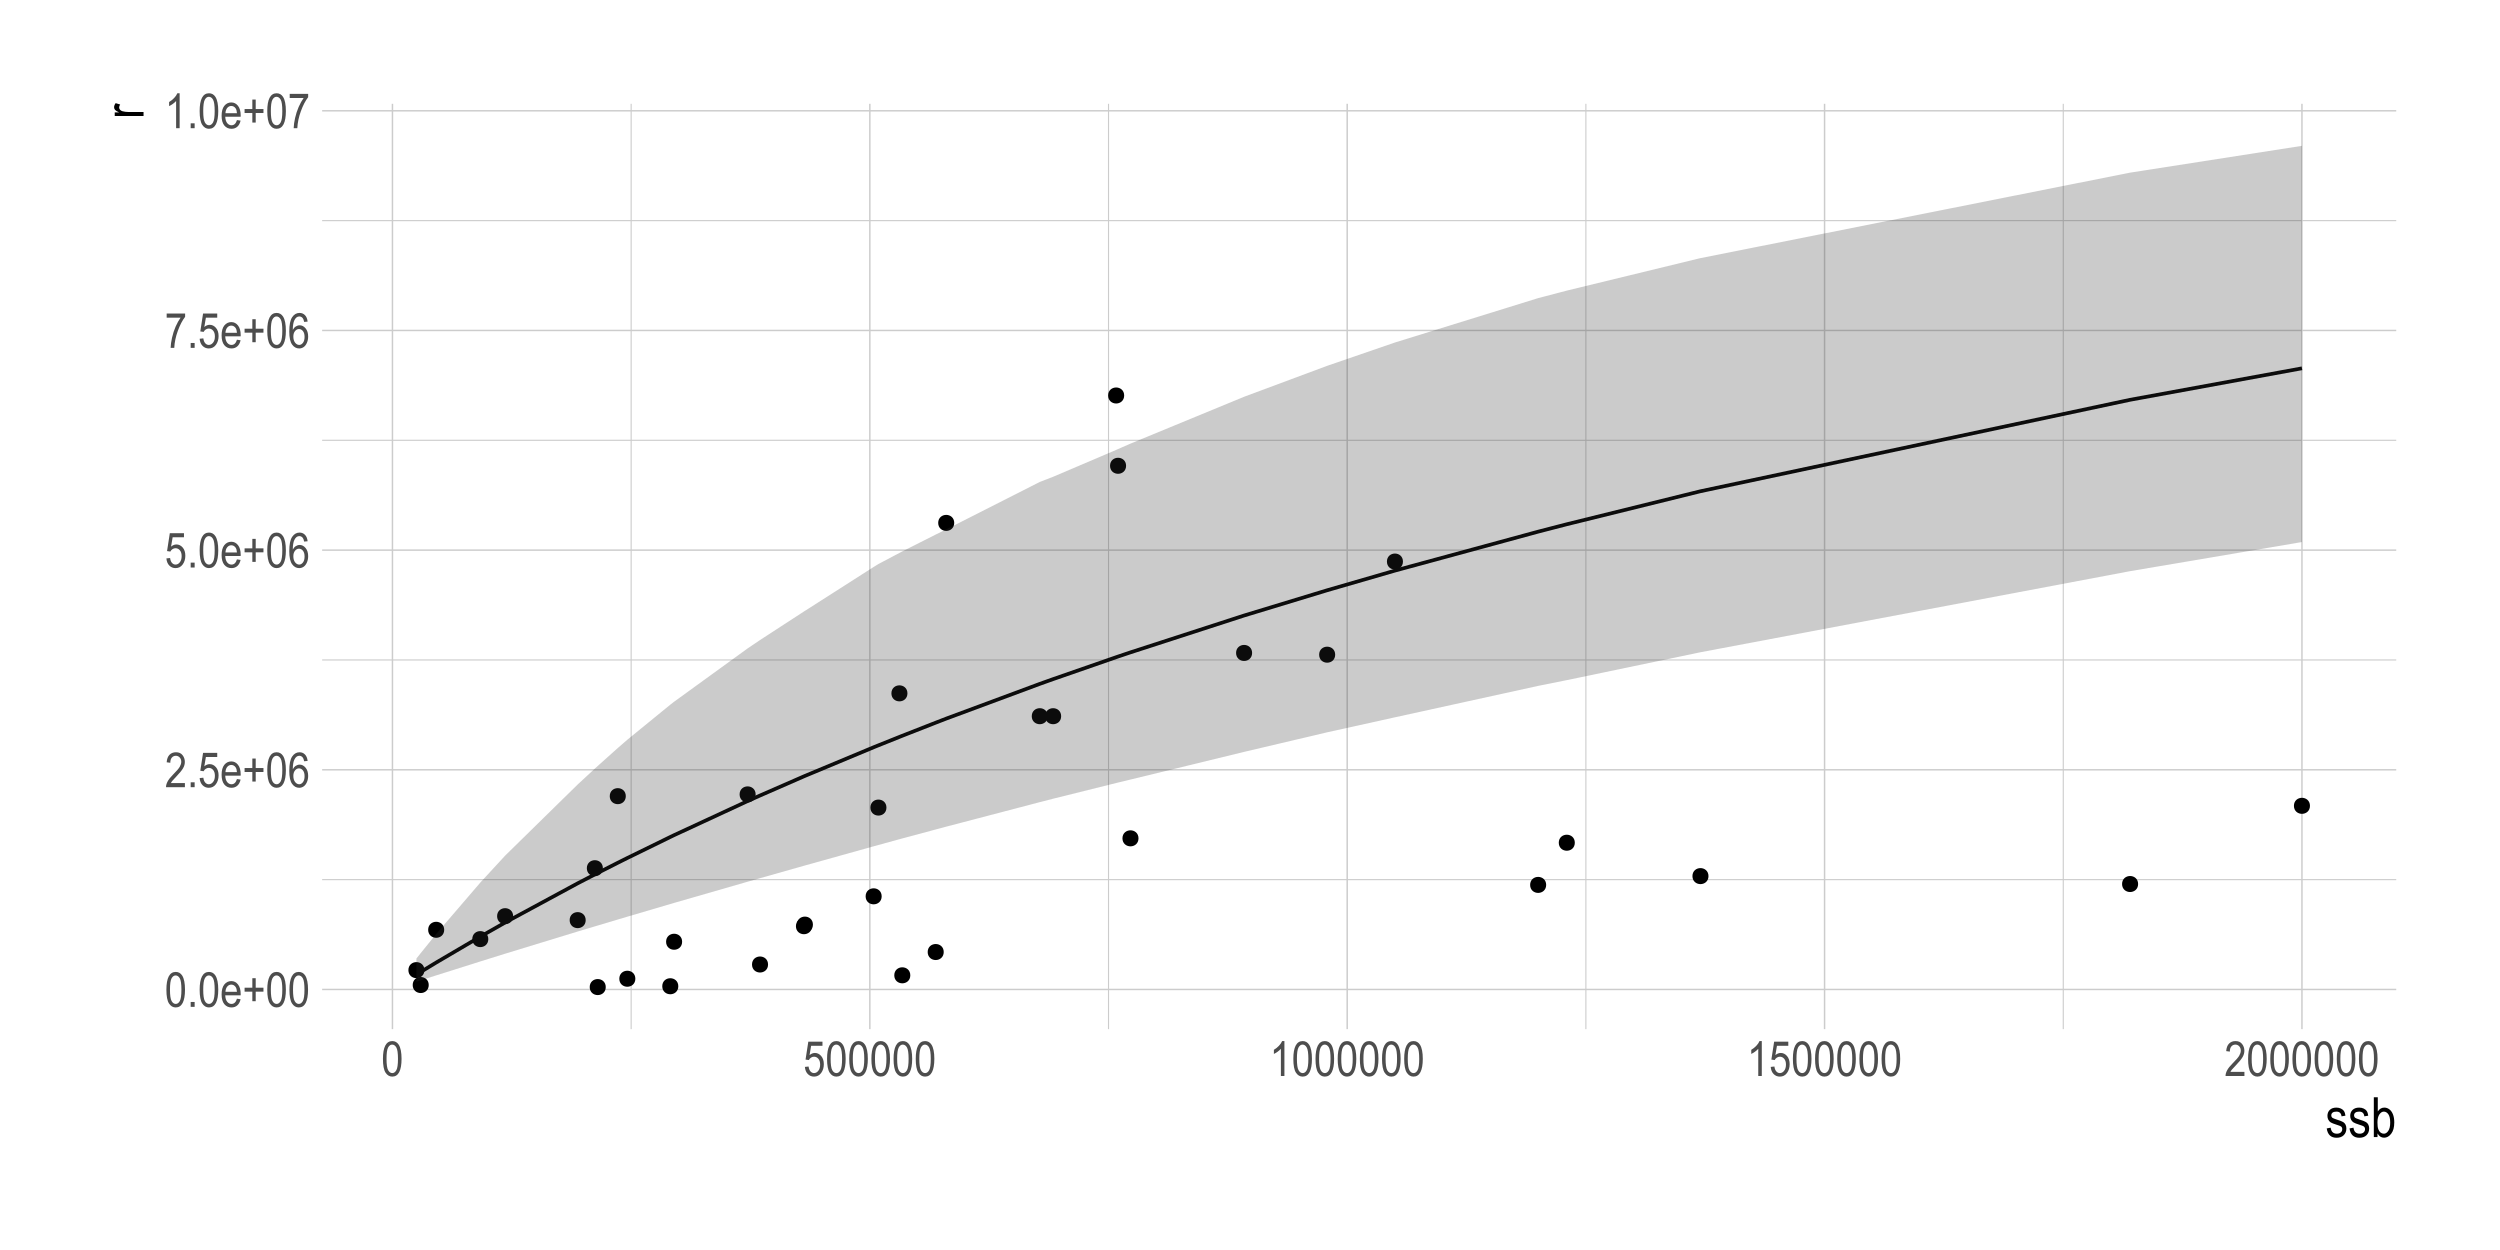 <?xml version="1.0" encoding="UTF-8"?>
<svg xmlns="http://www.w3.org/2000/svg" xmlns:xlink="http://www.w3.org/1999/xlink" width="720pt" height="360pt" viewBox="0 0 720 360" version="1.1">
<defs>
<g>
<symbol overflow="visible" id="glyph0-0">
<path style="stroke:none;" d="M 0.297 0 L 0.297 -8.75 L 2.953 -8.75 L 2.953 0 Z M 0.625 -0.359 L 2.641 -0.359 L 2.641 -8.453 L 0.625 -8.453 Z M 0.625 -0.359 "/>
</symbol>
<symbol overflow="visible" id="glyph0-1">
<path style="stroke:none;" d="M 0.453 -4.938 C 0.453 -6.625 0.676 -7.898 1.125 -8.766 C 1.582 -9.629 2.254 -10.062 3.141 -10.062 C 3.93 -10.062 4.551 -9.711 5 -9.016 C 5.539 -8.16 5.812 -6.801 5.812 -4.938 C 5.812 -3.27 5.586 -2 5.141 -1.125 C 4.691 -0.258 4.02 0.172 3.125 0.172 C 2.344 0.172 1.703 -0.207 1.203 -0.969 C 0.703 -1.738 0.453 -3.062 0.453 -4.938 Z M 1.484 -4.938 C 1.484 -3.312 1.641 -2.223 1.953 -1.672 C 2.266 -1.117 2.664 -0.844 3.156 -0.844 C 3.613 -0.844 4 -1.117 4.312 -1.672 C 4.625 -2.234 4.781 -3.32 4.781 -4.938 C 4.781 -6.57 4.625 -7.664 4.312 -8.219 C 4 -8.77 3.594 -9.047 3.094 -9.047 C 2.633 -9.047 2.25 -8.766 1.938 -8.203 C 1.633 -7.641 1.484 -6.551 1.484 -4.938 Z M 1.484 -4.938 "/>
</symbol>
<symbol overflow="visible" id="glyph0-2">
<path style="stroke:none;" d="M 1.062 0 L 1.062 -1.406 L 2.203 -1.406 L 2.203 0 Z M 1.062 0 "/>
</symbol>
<symbol overflow="visible" id="glyph0-3">
<path style="stroke:none;" d="M 4.812 -2.344 L 5.859 -2.188 C 5.68 -1.406 5.363 -0.816 4.906 -0.422 C 4.457 -0.023 3.898 0.172 3.234 0.172 C 2.391 0.172 1.703 -0.145 1.172 -0.781 C 0.648 -1.426 0.391 -2.352 0.391 -3.562 C 0.391 -4.82 0.648 -5.781 1.172 -6.438 C 1.703 -7.094 2.375 -7.422 3.188 -7.422 C 3.957 -7.422 4.598 -7.098 5.109 -6.453 C 5.629 -5.805 5.891 -4.867 5.891 -3.641 L 5.875 -3.312 L 1.438 -3.312 C 1.477 -2.5 1.664 -1.883 2 -1.469 C 2.344 -1.051 2.754 -0.844 3.234 -0.844 C 3.992 -0.844 4.52 -1.344 4.812 -2.344 Z M 1.5 -4.328 L 4.812 -4.328 C 4.77 -4.953 4.641 -5.422 4.422 -5.734 C 4.098 -6.18 3.68 -6.406 3.172 -6.406 C 2.723 -6.406 2.336 -6.219 2.016 -5.844 C 1.703 -5.469 1.531 -4.961 1.5 -4.328 Z M 1.5 -4.328 "/>
</symbol>
<symbol overflow="visible" id="glyph0-4">
<path style="stroke:none;" d="M 2.859 -1.625 L 2.859 -4.375 L 0.625 -4.375 L 0.625 -5.516 L 2.859 -5.516 L 2.859 -8.25 L 3.828 -8.25 L 3.828 -5.516 L 6.062 -5.516 L 6.062 -4.375 L 3.828 -4.375 L 3.828 -1.625 Z M 2.859 -1.625 "/>
</symbol>
<symbol overflow="visible" id="glyph0-5">
<path style="stroke:none;" d="M 5.781 -1.188 L 5.781 0 L 0.344 0 C 0.332 -0.477 0.477 -1.016 0.781 -1.609 C 1.082 -2.203 1.633 -2.898 2.438 -3.703 C 3.383 -4.641 4.004 -5.363 4.297 -5.875 C 4.586 -6.395 4.734 -6.875 4.734 -7.312 C 4.734 -7.82 4.582 -8.238 4.281 -8.562 C 3.977 -8.883 3.609 -9.047 3.172 -9.047 C 2.703 -9.047 2.316 -8.867 2.016 -8.516 C 1.723 -8.172 1.578 -7.676 1.578 -7.031 L 0.531 -7.172 C 0.602 -8.129 0.875 -8.848 1.344 -9.328 C 1.82 -9.816 2.445 -10.062 3.219 -10.062 C 4.051 -10.062 4.68 -9.781 5.109 -9.219 C 5.547 -8.656 5.766 -8.008 5.766 -7.281 C 5.766 -6.645 5.594 -6.035 5.25 -5.453 C 4.914 -4.867 4.281 -4.086 3.344 -3.109 C 2.738 -2.492 2.348 -2.07 2.172 -1.844 C 1.992 -1.625 1.852 -1.406 1.75 -1.188 Z M 5.781 -1.188 "/>
</symbol>
<symbol overflow="visible" id="glyph0-6">
<path style="stroke:none;" d="M 0.453 -2.625 L 1.516 -2.734 C 1.598 -2.098 1.785 -1.625 2.078 -1.312 C 2.367 -1 2.703 -0.844 3.078 -0.844 C 3.555 -0.844 3.969 -1.062 4.312 -1.5 C 4.664 -1.938 4.844 -2.535 4.844 -3.297 C 4.844 -4.016 4.672 -4.57 4.328 -4.969 C 3.992 -5.363 3.578 -5.562 3.078 -5.562 C 2.773 -5.562 2.488 -5.473 2.219 -5.297 C 1.945 -5.129 1.738 -4.895 1.594 -4.594 L 0.641 -4.734 L 1.438 -9.891 L 5.516 -9.891 L 5.516 -8.703 L 2.25 -8.703 L 1.797 -6.016 C 2.285 -6.43 2.801 -6.641 3.344 -6.641 C 4.031 -6.641 4.629 -6.348 5.141 -5.766 C 5.648 -5.18 5.906 -4.391 5.906 -3.391 C 5.906 -2.41 5.648 -1.57 5.141 -0.875 C 4.629 -0.176 3.945 0.172 3.094 0.172 C 2.383 0.172 1.785 -0.07 1.297 -0.562 C 0.805 -1.062 0.523 -1.75 0.453 -2.625 Z M 0.453 -2.625 "/>
</symbol>
<symbol overflow="visible" id="glyph0-7">
<path style="stroke:none;" d="M 5.688 -7.562 L 4.688 -7.469 C 4.594 -7.988 4.453 -8.359 4.266 -8.578 C 3.992 -8.891 3.672 -9.047 3.297 -9.047 C 2.703 -9.047 2.227 -8.68 1.875 -7.953 C 1.57 -7.328 1.422 -6.398 1.422 -5.172 C 1.648 -5.609 1.938 -5.938 2.281 -6.156 C 2.633 -6.383 3.008 -6.5 3.406 -6.5 C 4.051 -6.5 4.617 -6.203 5.109 -5.609 C 5.598 -5.023 5.844 -4.238 5.844 -3.25 C 5.844 -2.582 5.719 -1.973 5.469 -1.422 C 5.227 -0.879 4.914 -0.477 4.531 -0.219 C 4.145 0.039 3.723 0.172 3.266 0.172 C 2.441 0.172 1.758 -0.203 1.219 -0.953 C 0.676 -1.703 0.406 -2.945 0.406 -4.688 C 0.406 -6.625 0.68 -8.004 1.234 -8.828 C 1.785 -9.648 2.492 -10.062 3.359 -10.062 C 3.984 -10.062 4.504 -9.848 4.922 -9.422 C 5.348 -8.992 5.602 -8.375 5.688 -7.562 Z M 1.578 -3.25 C 1.578 -2.52 1.742 -1.938 2.078 -1.5 C 2.422 -1.062 2.82 -0.844 3.281 -0.844 C 3.676 -0.844 4.031 -1.047 4.344 -1.453 C 4.656 -1.867 4.812 -2.441 4.812 -3.172 C 4.812 -3.879 4.656 -4.43 4.344 -4.828 C 4.031 -5.223 3.648 -5.422 3.203 -5.422 C 2.766 -5.422 2.383 -5.223 2.062 -4.828 C 1.738 -4.441 1.578 -3.914 1.578 -3.25 Z M 1.578 -3.25 "/>
</symbol>
<symbol overflow="visible" id="glyph0-8">
<path style="stroke:none;" d="M 0.531 -8.703 L 0.531 -9.891 L 5.844 -9.891 L 5.844 -8.938 C 5.051 -7.906 4.352 -6.562 3.75 -4.906 C 3.145 -3.258 2.801 -1.625 2.719 0 L 1.672 0 C 1.691 -0.844 1.828 -1.82 2.078 -2.938 C 2.328 -4.051 2.672 -5.113 3.109 -6.125 C 3.555 -7.133 4.035 -7.992 4.547 -8.703 Z M 0.531 -8.703 "/>
</symbol>
<symbol overflow="visible" id="glyph0-9">
<path style="stroke:none;" d="M 4.266 0 L 3.25 0 L 3.25 -7.844 C 3.02 -7.57 2.707 -7.289 2.312 -7 C 1.914 -6.719 1.555 -6.504 1.234 -6.359 L 1.234 -7.547 C 1.785 -7.867 2.273 -8.258 2.703 -8.719 C 3.129 -9.176 3.43 -9.625 3.609 -10.062 L 4.266 -10.062 Z M 4.266 0 "/>
</symbol>
<symbol overflow="visible" id="glyph1-0">
<path style="stroke:none;" d="M 0.344 0 L 0.344 -10 L 3.391 -10 L 3.391 0 Z M 0.719 -0.422 L 3.031 -0.422 L 3.031 -9.672 L 0.719 -9.672 Z M 0.719 -0.422 "/>
</symbol>
<symbol overflow="visible" id="glyph1-1">
<path style="stroke:none;" d="M 0.406 -2.484 L 1.547 -2.703 C 1.617 -2.117 1.805 -1.68 2.109 -1.391 C 2.41 -1.109 2.812 -0.969 3.312 -0.969 C 3.812 -0.969 4.195 -1.094 4.469 -1.344 C 4.738 -1.594 4.875 -1.906 4.875 -2.281 C 4.875 -2.613 4.758 -2.867 4.531 -3.047 C 4.363 -3.172 3.973 -3.328 3.359 -3.516 C 2.461 -3.797 1.863 -4.031 1.562 -4.219 C 1.258 -4.414 1.023 -4.676 0.859 -5 C 0.691 -5.32 0.609 -5.688 0.609 -6.094 C 0.609 -6.801 0.832 -7.375 1.281 -7.812 C 1.738 -8.258 2.367 -8.484 3.172 -8.484 C 3.672 -8.484 4.113 -8.391 4.5 -8.203 C 4.883 -8.023 5.176 -7.781 5.375 -7.469 C 5.582 -7.164 5.723 -6.727 5.797 -6.156 L 4.672 -5.969 C 4.566 -6.875 4.078 -7.328 3.203 -7.328 C 2.703 -7.328 2.328 -7.227 2.078 -7.031 C 1.836 -6.832 1.719 -6.578 1.719 -6.266 C 1.719 -5.953 1.832 -5.707 2.062 -5.531 C 2.207 -5.426 2.625 -5.258 3.312 -5.031 C 4.27 -4.727 4.891 -4.484 5.172 -4.297 C 5.453 -4.117 5.672 -3.875 5.828 -3.562 C 5.984 -3.258 6.062 -2.895 6.062 -2.469 C 6.062 -1.676 5.805 -1.031 5.297 -0.531 C 4.797 -0.039 4.113 0.203 3.25 0.203 C 1.613 0.203 0.664 -0.691 0.406 -2.484 Z M 0.406 -2.484 "/>
</symbol>
<symbol overflow="visible" id="glyph1-2">
<path style="stroke:none;" d="M 1.906 0 L 0.844 0 L 0.844 -11.453 L 1.984 -11.453 L 1.984 -7.375 C 2.234 -7.75 2.508 -8.023 2.812 -8.203 C 3.125 -8.391 3.473 -8.484 3.859 -8.484 C 4.391 -8.484 4.867 -8.32 5.297 -8 C 5.734 -7.688 6.082 -7.207 6.344 -6.562 C 6.602 -5.914 6.734 -5.133 6.734 -4.219 C 6.734 -2.812 6.438 -1.723 5.844 -0.953 C 5.258 -0.191 4.578 0.188 3.797 0.188 C 3.398 0.188 3.039 0.082 2.719 -0.125 C 2.406 -0.332 2.133 -0.641 1.906 -1.047 Z M 1.891 -4.219 C 1.891 -3.352 1.969 -2.707 2.125 -2.281 C 2.281 -1.852 2.5 -1.523 2.781 -1.297 C 3.07 -1.078 3.395 -0.969 3.75 -0.969 C 4.219 -0.969 4.633 -1.234 5 -1.766 C 5.375 -2.305 5.562 -3.109 5.562 -4.172 C 5.562 -5.254 5.383 -6.051 5.031 -6.562 C 4.676 -7.07 4.238 -7.328 3.719 -7.328 C 3.25 -7.328 2.828 -7.062 2.453 -6.531 C 2.078 -6 1.891 -5.227 1.891 -4.219 Z M 1.891 -4.219 "/>
</symbol>
<symbol overflow="visible" id="glyph2-0">
<path style="stroke:none;" d="M 0 -0.344 L -10 -0.344 L -10 -3.391 L 0 -3.391 Z M -0.422 -0.719 L -0.422 -3.031 L -9.672 -3.031 L -9.672 -0.719 Z M -0.422 -0.719 "/>
</symbol>
<symbol overflow="visible" id="glyph2-1">
<path style="stroke:none;" d="M 0 -0.844 L -8.297 -0.844 L -8.297 -1.891 L -7.047 -1.891 C -7.629 -2.148 -8.016 -2.391 -8.203 -2.609 C -8.391 -2.836 -8.484 -3.086 -8.484 -3.359 C -8.484 -3.742 -8.332 -4.141 -8.031 -4.547 L -6.734 -4.156 C -6.93 -3.863 -7.031 -3.582 -7.031 -3.312 C -7.031 -3.07 -6.941 -2.848 -6.766 -2.641 C -6.598 -2.441 -6.363 -2.301 -6.062 -2.219 C -5.52 -2.07 -4.945 -2 -4.344 -2 L 0 -2 Z M 0 -0.844 "/>
</symbol>
</g>
<clipPath id="clip1">
  <path d="M 92.777 253 L 691 253 L 691 254 L 92.777 254 Z M 92.777 253 "/>
</clipPath>
<clipPath id="clip2">
  <path d="M 92.777 189 L 691 189 L 691 191 L 92.777 191 Z M 92.777 189 "/>
</clipPath>
<clipPath id="clip3">
  <path d="M 92.777 126 L 691 126 L 691 127 L 92.777 127 Z M 92.777 126 "/>
</clipPath>
<clipPath id="clip4">
  <path d="M 92.777 63 L 691 63 L 691 64 L 92.777 64 Z M 92.777 63 "/>
</clipPath>
<clipPath id="clip5">
  <path d="M 181 29.887 L 182 29.887 L 182 297 L 181 297 Z M 181 29.887 "/>
</clipPath>
<clipPath id="clip6">
  <path d="M 319 29.887 L 320 29.887 L 320 297 L 319 297 Z M 319 29.887 "/>
</clipPath>
<clipPath id="clip7">
  <path d="M 456 29.887 L 457 29.887 L 457 297 L 456 297 Z M 456 29.887 "/>
</clipPath>
<clipPath id="clip8">
  <path d="M 594 29.887 L 595 29.887 L 595 297 L 594 297 Z M 594 29.887 "/>
</clipPath>
<clipPath id="clip9">
  <path d="M 92.777 284 L 691 284 L 691 286 L 92.777 286 Z M 92.777 284 "/>
</clipPath>
<clipPath id="clip10">
  <path d="M 92.777 221 L 691 221 L 691 222 L 92.777 222 Z M 92.777 221 "/>
</clipPath>
<clipPath id="clip11">
  <path d="M 92.777 158 L 691 158 L 691 159 L 92.777 159 Z M 92.777 158 "/>
</clipPath>
<clipPath id="clip12">
  <path d="M 92.777 94 L 691 94 L 691 96 L 92.777 96 Z M 92.777 94 "/>
</clipPath>
<clipPath id="clip13">
  <path d="M 92.777 31 L 691 31 L 691 33 L 92.777 33 Z M 92.777 31 "/>
</clipPath>
<clipPath id="clip14">
  <path d="M 112 29.887 L 114 29.887 L 114 297 L 112 297 Z M 112 29.887 "/>
</clipPath>
<clipPath id="clip15">
  <path d="M 250 29.887 L 251 29.887 L 251 297 L 250 297 Z M 250 29.887 "/>
</clipPath>
<clipPath id="clip16">
  <path d="M 387 29.887 L 389 29.887 L 389 297 L 387 297 Z M 387 29.887 "/>
</clipPath>
<clipPath id="clip17">
  <path d="M 525 29.887 L 526 29.887 L 526 297 L 525 297 Z M 525 29.887 "/>
</clipPath>
<clipPath id="clip18">
  <path d="M 662 29.887 L 664 29.887 L 664 297 L 662 297 Z M 662 29.887 "/>
</clipPath>
</defs>
<g id="surface61">
<rect x="0" y="0" width="720" height="360" style="fill:rgb(100%,100%,100%);fill-opacity:1;stroke:none;"/>
<g clip-path="url(#clip1)" clip-rule="nonzero">
<path style="fill:none;stroke-width:0.32;stroke-linecap:butt;stroke-linejoin:round;stroke:rgb(80%,80%,80%);stroke-opacity:1;stroke-miterlimit:10;" d="M 92.777 253.332 L 690.113 253.332 "/>
</g>
<g clip-path="url(#clip2)" clip-rule="nonzero">
<path style="fill:none;stroke-width:0.32;stroke-linecap:butt;stroke-linejoin:round;stroke:rgb(80%,80%,80%);stroke-opacity:1;stroke-miterlimit:10;" d="M 92.777 190.07 L 690.113 190.07 "/>
</g>
<g clip-path="url(#clip3)" clip-rule="nonzero">
<path style="fill:none;stroke-width:0.32;stroke-linecap:butt;stroke-linejoin:round;stroke:rgb(80%,80%,80%);stroke-opacity:1;stroke-miterlimit:10;" d="M 92.777 126.809 L 690.113 126.809 "/>
</g>
<g clip-path="url(#clip4)" clip-rule="nonzero">
<path style="fill:none;stroke-width:0.32;stroke-linecap:butt;stroke-linejoin:round;stroke:rgb(80%,80%,80%);stroke-opacity:1;stroke-miterlimit:10;" d="M 92.777 63.543 L 690.113 63.543 "/>
</g>
<g clip-path="url(#clip5)" clip-rule="nonzero">
<path style="fill:none;stroke-width:0.32;stroke-linecap:butt;stroke-linejoin:round;stroke:rgb(80%,80%,80%);stroke-opacity:1;stroke-miterlimit:10;" d="M 181.77 296.391 L 181.77 29.887 "/>
</g>
<g clip-path="url(#clip6)" clip-rule="nonzero">
<path style="fill:none;stroke-width:0.32;stroke-linecap:butt;stroke-linejoin:round;stroke:rgb(80%,80%,80%);stroke-opacity:1;stroke-miterlimit:10;" d="M 319.254 296.391 L 319.254 29.887 "/>
</g>
<g clip-path="url(#clip7)" clip-rule="nonzero">
<path style="fill:none;stroke-width:0.32;stroke-linecap:butt;stroke-linejoin:round;stroke:rgb(80%,80%,80%);stroke-opacity:1;stroke-miterlimit:10;" d="M 456.734 296.391 L 456.734 29.887 "/>
</g>
<g clip-path="url(#clip8)" clip-rule="nonzero">
<path style="fill:none;stroke-width:0.32;stroke-linecap:butt;stroke-linejoin:round;stroke:rgb(80%,80%,80%);stroke-opacity:1;stroke-miterlimit:10;" d="M 594.219 296.391 L 594.219 29.887 "/>
</g>
<g clip-path="url(#clip9)" clip-rule="nonzero">
<path style="fill:none;stroke-width:0.427;stroke-linecap:butt;stroke-linejoin:round;stroke:rgb(80%,80%,80%);stroke-opacity:1;stroke-miterlimit:10;" d="M 92.777 284.965 L 690.113 284.965 "/>
</g>
<g clip-path="url(#clip10)" clip-rule="nonzero">
<path style="fill:none;stroke-width:0.427;stroke-linecap:butt;stroke-linejoin:round;stroke:rgb(80%,80%,80%);stroke-opacity:1;stroke-miterlimit:10;" d="M 92.777 221.703 L 690.113 221.703 "/>
</g>
<g clip-path="url(#clip11)" clip-rule="nonzero">
<path style="fill:none;stroke-width:0.427;stroke-linecap:butt;stroke-linejoin:round;stroke:rgb(80%,80%,80%);stroke-opacity:1;stroke-miterlimit:10;" d="M 92.777 158.438 L 690.113 158.438 "/>
</g>
<g clip-path="url(#clip12)" clip-rule="nonzero">
<path style="fill:none;stroke-width:0.427;stroke-linecap:butt;stroke-linejoin:round;stroke:rgb(80%,80%,80%);stroke-opacity:1;stroke-miterlimit:10;" d="M 92.777 95.176 L 690.113 95.176 "/>
</g>
<g clip-path="url(#clip13)" clip-rule="nonzero">
<path style="fill:none;stroke-width:0.427;stroke-linecap:butt;stroke-linejoin:round;stroke:rgb(80%,80%,80%);stroke-opacity:1;stroke-miterlimit:10;" d="M 92.777 31.914 L 690.113 31.914 "/>
</g>
<g clip-path="url(#clip14)" clip-rule="nonzero">
<path style="fill:none;stroke-width:0.427;stroke-linecap:butt;stroke-linejoin:round;stroke:rgb(80%,80%,80%);stroke-opacity:1;stroke-miterlimit:10;" d="M 113.027 296.391 L 113.027 29.887 "/>
</g>
<g clip-path="url(#clip15)" clip-rule="nonzero">
<path style="fill:none;stroke-width:0.427;stroke-linecap:butt;stroke-linejoin:round;stroke:rgb(80%,80%,80%);stroke-opacity:1;stroke-miterlimit:10;" d="M 250.512 296.391 L 250.512 29.887 "/>
</g>
<g clip-path="url(#clip16)" clip-rule="nonzero">
<path style="fill:none;stroke-width:0.427;stroke-linecap:butt;stroke-linejoin:round;stroke:rgb(80%,80%,80%);stroke-opacity:1;stroke-miterlimit:10;" d="M 387.992 296.391 L 387.992 29.887 "/>
</g>
<g clip-path="url(#clip17)" clip-rule="nonzero">
<path style="fill:none;stroke-width:0.427;stroke-linecap:butt;stroke-linejoin:round;stroke:rgb(80%,80%,80%);stroke-opacity:1;stroke-miterlimit:10;" d="M 525.477 296.391 L 525.477 29.887 "/>
</g>
<g clip-path="url(#clip18)" clip-rule="nonzero">
<path style="fill:none;stroke-width:0.427;stroke-linecap:butt;stroke-linejoin:round;stroke:rgb(80%,80%,80%);stroke-opacity:1;stroke-miterlimit:10;" d="M 662.961 296.391 L 662.961 29.887 "/>
</g>
<path style="fill-rule:nonzero;fill:rgb(0%,0%,0%);fill-opacity:1;stroke-width:0.709;stroke-linecap:round;stroke-linejoin:round;stroke:rgb(0%,0%,0%);stroke-opacity:1;stroke-miterlimit:10;" d="M 327.531 241.438 C 327.531 244.047 323.621 244.047 323.621 241.438 C 323.621 238.832 327.531 238.832 327.531 241.438 "/>
<path style="fill-rule:nonzero;fill:rgb(0%,0%,0%);fill-opacity:1;stroke-width:0.709;stroke-linecap:round;stroke-linejoin:round;stroke:rgb(0%,0%,0%);stroke-opacity:1;stroke-miterlimit:10;" d="M 233.492 266.746 C 233.492 269.352 229.582 269.352 229.582 266.746 C 229.582 264.137 233.492 264.137 233.492 266.746 "/>
<path style="fill-rule:nonzero;fill:rgb(0%,0%,0%);fill-opacity:1;stroke-width:0.709;stroke-linecap:round;stroke-linejoin:round;stroke:rgb(0%,0%,0%);stroke-opacity:1;stroke-miterlimit:10;" d="M 261.812 280.891 C 261.812 283.496 257.906 283.496 257.906 280.891 C 257.906 278.285 261.812 278.285 261.812 280.891 "/>
<path style="fill-rule:nonzero;fill:rgb(0%,0%,0%);fill-opacity:1;stroke-width:0.709;stroke-linecap:round;stroke-linejoin:round;stroke:rgb(0%,0%,0%);stroke-opacity:1;stroke-miterlimit:10;" d="M 182.625 281.875 C 182.625 284.484 178.715 284.484 178.715 281.875 C 178.715 279.27 182.625 279.27 182.625 281.875 "/>
<path style="fill-rule:nonzero;fill:rgb(0%,0%,0%);fill-opacity:1;stroke-width:0.709;stroke-linecap:round;stroke-linejoin:round;stroke:rgb(0%,0%,0%);stroke-opacity:1;stroke-miterlimit:10;" d="M 140.277 270.465 C 140.277 273.07 136.371 273.07 136.371 270.465 C 136.371 267.859 140.277 267.859 140.277 270.465 "/>
<path style="fill-rule:nonzero;fill:rgb(0%,0%,0%);fill-opacity:1;stroke-width:0.709;stroke-linecap:round;stroke-linejoin:round;stroke:rgb(0%,0%,0%);stroke-opacity:1;stroke-miterlimit:10;" d="M 147.43 263.859 C 147.43 266.465 143.52 266.465 143.52 263.859 C 143.52 261.254 147.43 261.254 147.43 263.859 "/>
<path style="fill-rule:nonzero;fill:rgb(0%,0%,0%);fill-opacity:1;stroke-width:0.709;stroke-linecap:round;stroke-linejoin:round;stroke:rgb(0%,0%,0%);stroke-opacity:1;stroke-miterlimit:10;" d="M 196.098 271.223 C 196.098 273.828 192.188 273.828 192.188 271.223 C 192.188 268.617 196.098 268.617 196.098 271.223 "/>
<path style="fill-rule:nonzero;fill:rgb(0%,0%,0%);fill-opacity:1;stroke-width:0.709;stroke-linecap:round;stroke-linejoin:round;stroke:rgb(0%,0%,0%);stroke-opacity:1;stroke-miterlimit:10;" d="M 271.438 274.184 C 271.438 276.789 267.527 276.789 267.527 274.184 C 267.527 271.578 271.438 271.578 271.438 274.184 "/>
<path style="fill-rule:nonzero;fill:rgb(0%,0%,0%);fill-opacity:1;stroke-width:0.709;stroke-linecap:round;stroke-linejoin:round;stroke:rgb(0%,0%,0%);stroke-opacity:1;stroke-miterlimit:10;" d="M 194.996 284.039 C 194.996 286.645 191.086 286.645 191.086 284.039 C 191.086 281.43 194.996 281.43 194.996 284.039 "/>
<path style="fill-rule:nonzero;fill:rgb(0%,0%,0%);fill-opacity:1;stroke-width:0.709;stroke-linecap:round;stroke-linejoin:round;stroke:rgb(0%,0%,0%);stroke-opacity:1;stroke-miterlimit:10;" d="M 174.102 284.277 C 174.102 286.883 170.191 286.883 170.191 284.277 C 170.191 281.668 174.102 281.668 174.102 284.277 "/>
<path style="fill-rule:nonzero;fill:rgb(0%,0%,0%);fill-opacity:1;stroke-width:0.709;stroke-linecap:round;stroke-linejoin:round;stroke:rgb(0%,0%,0%);stroke-opacity:1;stroke-miterlimit:10;" d="M 123.121 283.688 C 123.121 286.293 119.211 286.293 119.211 283.688 C 119.211 281.078 123.121 281.078 123.121 283.688 "/>
<path style="fill-rule:nonzero;fill:rgb(0%,0%,0%);fill-opacity:1;stroke-width:0.709;stroke-linecap:round;stroke-linejoin:round;stroke:rgb(0%,0%,0%);stroke-opacity:1;stroke-miterlimit:10;" d="M 121.883 279.398 C 121.883 282.004 117.973 282.004 117.973 279.398 C 117.973 276.789 121.883 276.789 121.883 279.398 "/>
<path style="fill-rule:nonzero;fill:rgb(0%,0%,0%);fill-opacity:1;stroke-width:0.709;stroke-linecap:round;stroke-linejoin:round;stroke:rgb(0%,0%,0%);stroke-opacity:1;stroke-miterlimit:10;" d="M 127.574 267.781 C 127.574 270.387 123.664 270.387 123.664 267.781 C 123.664 265.176 127.574 265.176 127.574 267.781 "/>
<path style="fill-rule:nonzero;fill:rgb(0%,0%,0%);fill-opacity:1;stroke-width:0.709;stroke-linecap:round;stroke-linejoin:round;stroke:rgb(0%,0%,0%);stroke-opacity:1;stroke-miterlimit:10;" d="M 168.324 265 C 168.324 267.605 164.414 267.605 164.414 265 C 164.414 262.391 168.324 262.391 168.324 265 "/>
<path style="fill-rule:nonzero;fill:rgb(0%,0%,0%);fill-opacity:1;stroke-width:0.709;stroke-linecap:round;stroke-linejoin:round;stroke:rgb(0%,0%,0%);stroke-opacity:1;stroke-miterlimit:10;" d="M 217.27 228.785 C 217.27 231.395 213.359 231.395 213.359 228.785 C 213.359 226.18 217.27 226.18 217.27 228.785 "/>
<path style="fill-rule:nonzero;fill:rgb(0%,0%,0%);fill-opacity:1;stroke-width:0.709;stroke-linecap:round;stroke-linejoin:round;stroke:rgb(0%,0%,0%);stroke-opacity:1;stroke-miterlimit:10;" d="M 254.941 232.582 C 254.941 235.188 251.031 235.188 251.031 232.582 C 251.031 229.977 254.941 229.977 254.941 232.582 "/>
<path style="fill-rule:nonzero;fill:rgb(0%,0%,0%);fill-opacity:1;stroke-width:0.709;stroke-linecap:round;stroke-linejoin:round;stroke:rgb(0%,0%,0%);stroke-opacity:1;stroke-miterlimit:10;" d="M 360.254 188.047 C 360.254 190.652 356.344 190.652 356.344 188.047 C 356.344 185.438 360.254 185.438 360.254 188.047 "/>
<path style="fill-rule:nonzero;fill:rgb(0%,0%,0%);fill-opacity:1;stroke-width:0.709;stroke-linecap:round;stroke-linejoin:round;stroke:rgb(0%,0%,0%);stroke-opacity:1;stroke-miterlimit:10;" d="M 253.566 258.141 C 253.566 260.746 249.656 260.746 249.656 258.141 C 249.656 255.535 253.566 255.535 253.566 258.141 "/>
<path style="fill-rule:nonzero;fill:rgb(0%,0%,0%);fill-opacity:1;stroke-width:0.709;stroke-linecap:round;stroke-linejoin:round;stroke:rgb(0%,0%,0%);stroke-opacity:1;stroke-miterlimit:10;" d="M 453.191 242.703 C 453.191 245.312 449.281 245.312 449.281 242.703 C 449.281 240.098 453.191 240.098 453.191 242.703 "/>
<path style="fill-rule:nonzero;fill:rgb(0%,0%,0%);fill-opacity:1;stroke-width:0.709;stroke-linecap:round;stroke-linejoin:round;stroke:rgb(0%,0%,0%);stroke-opacity:1;stroke-miterlimit:10;" d="M 233.766 266.289 C 233.766 268.895 229.859 268.895 229.859 266.289 C 229.859 263.684 233.766 263.684 233.766 266.289 "/>
<path style="fill-rule:nonzero;fill:rgb(0%,0%,0%);fill-opacity:1;stroke-width:0.709;stroke-linecap:round;stroke-linejoin:round;stroke:rgb(0%,0%,0%);stroke-opacity:1;stroke-miterlimit:10;" d="M 323.957 134.145 C 323.957 136.754 320.047 136.754 320.047 134.145 C 320.047 131.539 323.957 131.539 323.957 134.145 "/>
<path style="fill-rule:nonzero;fill:rgb(0%,0%,0%);fill-opacity:1;stroke-width:0.709;stroke-linecap:round;stroke-linejoin:round;stroke:rgb(0%,0%,0%);stroke-opacity:1;stroke-miterlimit:10;" d="M 173.273 250.043 C 173.273 252.648 169.363 252.648 169.363 250.043 C 169.363 247.438 173.273 247.438 173.273 250.043 "/>
<path style="fill-rule:nonzero;fill:rgb(0%,0%,0%);fill-opacity:1;stroke-width:0.709;stroke-linecap:round;stroke-linejoin:round;stroke:rgb(0%,0%,0%);stroke-opacity:1;stroke-miterlimit:10;" d="M 615.422 254.598 C 615.422 257.203 611.512 257.203 611.512 254.598 C 611.512 251.992 615.422 251.992 615.422 254.598 "/>
<path style="fill-rule:nonzero;fill:rgb(0%,0%,0%);fill-opacity:1;stroke-width:0.709;stroke-linecap:round;stroke-linejoin:round;stroke:rgb(0%,0%,0%);stroke-opacity:1;stroke-miterlimit:10;" d="M 220.844 277.777 C 220.844 280.383 216.934 280.383 216.934 277.777 C 216.934 275.172 220.844 275.172 220.844 277.777 "/>
<path style="fill-rule:nonzero;fill:rgb(0%,0%,0%);fill-opacity:1;stroke-width:0.709;stroke-linecap:round;stroke-linejoin:round;stroke:rgb(0%,0%,0%);stroke-opacity:1;stroke-miterlimit:10;" d="M 260.988 199.688 C 260.988 202.293 257.078 202.293 257.078 199.688 C 257.078 197.078 260.988 197.078 260.988 199.688 "/>
<path style="fill-rule:nonzero;fill:rgb(0%,0%,0%);fill-opacity:1;stroke-width:0.709;stroke-linecap:round;stroke-linejoin:round;stroke:rgb(0%,0%,0%);stroke-opacity:1;stroke-miterlimit:10;" d="M 179.875 229.293 C 179.875 231.898 175.965 231.898 175.965 229.293 C 175.965 226.688 179.875 226.688 179.875 229.293 "/>
<path style="fill-rule:nonzero;fill:rgb(0%,0%,0%);fill-opacity:1;stroke-width:0.709;stroke-linecap:round;stroke-linejoin:round;stroke:rgb(0%,0%,0%);stroke-opacity:1;stroke-miterlimit:10;" d="M 444.941 254.852 C 444.941 257.457 441.031 257.457 441.031 254.852 C 441.031 252.246 444.941 252.246 444.941 254.852 "/>
<path style="fill-rule:nonzero;fill:rgb(0%,0%,0%);fill-opacity:1;stroke-width:0.709;stroke-linecap:round;stroke-linejoin:round;stroke:rgb(0%,0%,0%);stroke-opacity:1;stroke-miterlimit:10;" d="M 305.258 206.266 C 305.258 208.871 301.348 208.871 301.348 206.266 C 301.348 203.66 305.258 203.66 305.258 206.266 "/>
<path style="fill-rule:nonzero;fill:rgb(0%,0%,0%);fill-opacity:1;stroke-width:0.709;stroke-linecap:round;stroke-linejoin:round;stroke:rgb(0%,0%,0%);stroke-opacity:1;stroke-miterlimit:10;" d="M 274.461 150.594 C 274.461 153.199 270.555 153.199 270.555 150.594 C 270.555 147.988 274.461 147.988 274.461 150.594 "/>
<path style="fill-rule:nonzero;fill:rgb(0%,0%,0%);fill-opacity:1;stroke-width:0.709;stroke-linecap:round;stroke-linejoin:round;stroke:rgb(0%,0%,0%);stroke-opacity:1;stroke-miterlimit:10;" d="M 301.41 206.266 C 301.41 208.871 297.5 208.871 297.5 206.266 C 297.5 203.66 301.41 203.66 301.41 206.266 "/>
<path style="fill-rule:nonzero;fill:rgb(0%,0%,0%);fill-opacity:1;stroke-width:0.709;stroke-linecap:round;stroke-linejoin:round;stroke:rgb(0%,0%,0%);stroke-opacity:1;stroke-miterlimit:10;" d="M 403.695 161.727 C 403.695 164.336 399.789 164.336 399.789 161.727 C 399.789 159.121 403.695 159.121 403.695 161.727 "/>
<path style="fill-rule:nonzero;fill:rgb(0%,0%,0%);fill-opacity:1;stroke-width:0.709;stroke-linecap:round;stroke-linejoin:round;stroke:rgb(0%,0%,0%);stroke-opacity:1;stroke-miterlimit:10;" d="M 323.406 113.902 C 323.406 116.508 319.496 116.508 319.496 113.902 C 319.496 111.297 323.406 111.297 323.406 113.902 "/>
<path style="fill-rule:nonzero;fill:rgb(0%,0%,0%);fill-opacity:1;stroke-width:0.709;stroke-linecap:round;stroke-linejoin:round;stroke:rgb(0%,0%,0%);stroke-opacity:1;stroke-miterlimit:10;" d="M 491.688 252.32 C 491.688 254.926 487.777 254.926 487.777 252.32 C 487.777 249.715 491.688 249.715 491.688 252.32 "/>
<path style="fill-rule:nonzero;fill:rgb(0%,0%,0%);fill-opacity:1;stroke-width:0.709;stroke-linecap:round;stroke-linejoin:round;stroke:rgb(0%,0%,0%);stroke-opacity:1;stroke-miterlimit:10;" d="M 664.914 232.078 C 664.914 234.684 661.004 234.684 661.004 232.078 C 661.004 229.469 664.914 229.469 664.914 232.078 "/>
<path style="fill-rule:nonzero;fill:rgb(0%,0%,0%);fill-opacity:1;stroke-width:0.709;stroke-linecap:round;stroke-linejoin:round;stroke:rgb(0%,0%,0%);stroke-opacity:1;stroke-miterlimit:10;" d="M 384.176 188.551 C 384.176 191.156 380.266 191.156 380.266 188.551 C 380.266 185.945 384.176 185.945 384.176 188.551 "/>
<path style="fill:none;stroke-width:1.067;stroke-linecap:butt;stroke-linejoin:round;stroke:rgb(0%,0%,0%);stroke-opacity:1;stroke-miterlimit:10;" d="M 119.93 280.672 L 121.168 279.914 L 125.621 277.211 L 138.324 269.75 L 145.473 265.695 L 166.371 254.398 L 171.32 251.836 L 172.145 251.414 L 177.918 248.48 L 180.668 247.105 L 193.043 241.051 L 194.141 240.523 L 215.316 230.707 L 218.891 229.109 L 231.539 223.586 L 231.812 223.469 L 251.609 215.211 L 252.984 214.656 L 259.035 212.23 L 259.859 211.902 L 269.484 208.129 L 272.508 206.961 L 299.453 196.957 L 303.305 195.582 L 321.453 189.273 L 322 189.086 L 325.578 187.879 L 358.297 177.27 L 382.219 169.996 L 401.742 164.336 L 442.988 153.117 L 451.234 150.984 L 489.73 141.48 L 613.465 115.141 L 662.961 106.074 "/>
<path style=" stroke:none;fill-rule:nonzero;fill:rgb(20%,20%,20%);fill-opacity:0.251;" d="M 119.93 276.055 L 121.168 274.496 L 125.621 268.988 L 138.324 254.188 L 145.473 246.426 L 166.371 225.934 L 171.32 221.352 L 172.145 220.598 L 177.918 215.43 L 180.668 213.043 L 193.043 202.949 L 194.141 202.098 L 215.316 186.742 L 218.891 184.328 L 231.539 176.102 L 231.812 175.934 L 251.609 163.285 L 252.984 162.434 L 259.035 159.242 L 259.859 158.812 L 269.484 153.949 L 272.508 152.469 L 299.453 138.801 L 303.305 137.309 L 321.453 129.574 L 322 129.328 L 325.578 127.762 L 358.297 114.266 L 382.219 105.359 L 401.742 98.641 L 442.988 85.859 L 451.234 83.695 L 489.73 74.336 L 613.465 49.719 L 662.961 42 L 662.961 156.109 L 613.465 164.496 L 489.73 187.848 L 451.234 195.879 L 442.988 197.535 L 401.742 206.586 L 382.219 210.906 L 358.297 216.543 L 325.578 224.512 L 322 225.375 L 321.453 225.508 L 303.305 230.031 L 299.453 231.02 L 272.508 238.078 L 269.484 238.887 L 259.859 241.473 L 259.035 241.695 L 252.984 243.359 L 251.609 243.738 L 231.812 249.262 L 231.539 249.34 L 218.891 252.918 L 215.316 253.934 L 194.141 260.039 L 193.043 260.359 L 180.668 264.008 L 177.918 264.824 L 172.145 266.551 L 171.32 266.797 L 166.371 268.277 L 145.473 274.668 L 138.324 276.898 L 125.621 280.91 L 121.168 282.336 L 119.93 282.734 Z M 119.93 276.055 "/>
<g style="fill:rgb(30.196%,30.196%,30.196%);fill-opacity:1;">
  <use xlink:href="#glyph0-1" x="47.469" y="289.973"/>
  <use xlink:href="#glyph0-2" x="53.854" y="289.973"/>
  <use xlink:href="#glyph0-1" x="57.046" y="289.973"/>
  <use xlink:href="#glyph0-3" x="63.431" y="289.973"/>
  <use xlink:href="#glyph0-4" x="69.815" y="289.973"/>
  <use xlink:href="#glyph0-1" x="76.521" y="289.973"/>
  <use xlink:href="#glyph0-1" x="82.906" y="289.973"/>
</g>
<g style="fill:rgb(30.196%,30.196%,30.196%);fill-opacity:1;">
  <use xlink:href="#glyph0-5" x="47.469" y="226.711"/>
  <use xlink:href="#glyph0-2" x="53.854" y="226.711"/>
  <use xlink:href="#glyph0-6" x="57.046" y="226.711"/>
  <use xlink:href="#glyph0-3" x="63.431" y="226.711"/>
  <use xlink:href="#glyph0-4" x="69.815" y="226.711"/>
  <use xlink:href="#glyph0-1" x="76.521" y="226.711"/>
  <use xlink:href="#glyph0-7" x="82.906" y="226.711"/>
</g>
<g style="fill:rgb(30.196%,30.196%,30.196%);fill-opacity:1;">
  <use xlink:href="#glyph0-6" x="47.469" y="163.445"/>
  <use xlink:href="#glyph0-2" x="53.854" y="163.445"/>
  <use xlink:href="#glyph0-1" x="57.046" y="163.445"/>
  <use xlink:href="#glyph0-3" x="63.431" y="163.445"/>
  <use xlink:href="#glyph0-4" x="69.815" y="163.445"/>
  <use xlink:href="#glyph0-1" x="76.521" y="163.445"/>
  <use xlink:href="#glyph0-7" x="82.906" y="163.445"/>
</g>
<g style="fill:rgb(30.196%,30.196%,30.196%);fill-opacity:1;">
  <use xlink:href="#glyph0-8" x="47.469" y="100.184"/>
  <use xlink:href="#glyph0-2" x="53.854" y="100.184"/>
  <use xlink:href="#glyph0-6" x="57.046" y="100.184"/>
  <use xlink:href="#glyph0-3" x="63.431" y="100.184"/>
  <use xlink:href="#glyph0-4" x="69.815" y="100.184"/>
  <use xlink:href="#glyph0-1" x="76.521" y="100.184"/>
  <use xlink:href="#glyph0-7" x="82.906" y="100.184"/>
</g>
<g style="fill:rgb(30.196%,30.196%,30.196%);fill-opacity:1;">
  <use xlink:href="#glyph0-9" x="47.469" y="36.922"/>
  <use xlink:href="#glyph0-2" x="53.854" y="36.922"/>
  <use xlink:href="#glyph0-1" x="57.046" y="36.922"/>
  <use xlink:href="#glyph0-3" x="63.431" y="36.922"/>
  <use xlink:href="#glyph0-4" x="69.815" y="36.922"/>
  <use xlink:href="#glyph0-1" x="76.521" y="36.922"/>
  <use xlink:href="#glyph0-8" x="82.906" y="36.922"/>
</g>
<g style="fill:rgb(30.196%,30.196%,30.196%);fill-opacity:1;">
  <use xlink:href="#glyph0-1" x="109.836" y="309.891"/>
</g>
<g style="fill:rgb(30.196%,30.196%,30.196%);fill-opacity:1;">
  <use xlink:href="#glyph0-6" x="231.355" y="309.891"/>
  <use xlink:href="#glyph0-1" x="237.74" y="309.891"/>
  <use xlink:href="#glyph0-1" x="244.125" y="309.891"/>
  <use xlink:href="#glyph0-1" x="250.51" y="309.891"/>
  <use xlink:href="#glyph0-1" x="256.895" y="309.891"/>
  <use xlink:href="#glyph0-1" x="263.279" y="309.891"/>
</g>
<g style="fill:rgb(30.196%,30.196%,30.196%);fill-opacity:1;">
  <use xlink:href="#glyph0-9" x="365.645" y="309.891"/>
  <use xlink:href="#glyph0-1" x="372.029" y="309.891"/>
  <use xlink:href="#glyph0-1" x="378.414" y="309.891"/>
  <use xlink:href="#glyph0-1" x="384.799" y="309.891"/>
  <use xlink:href="#glyph0-1" x="391.184" y="309.891"/>
  <use xlink:href="#glyph0-1" x="397.568" y="309.891"/>
  <use xlink:href="#glyph0-1" x="403.953" y="309.891"/>
</g>
<g style="fill:rgb(30.196%,30.196%,30.196%);fill-opacity:1;">
  <use xlink:href="#glyph0-9" x="503.129" y="309.891"/>
  <use xlink:href="#glyph0-6" x="509.514" y="309.891"/>
  <use xlink:href="#glyph0-1" x="515.898" y="309.891"/>
  <use xlink:href="#glyph0-1" x="522.283" y="309.891"/>
  <use xlink:href="#glyph0-1" x="528.668" y="309.891"/>
  <use xlink:href="#glyph0-1" x="535.053" y="309.891"/>
  <use xlink:href="#glyph0-1" x="541.438" y="309.891"/>
</g>
<g style="fill:rgb(30.196%,30.196%,30.196%);fill-opacity:1;">
  <use xlink:href="#glyph0-5" x="640.613" y="309.891"/>
  <use xlink:href="#glyph0-1" x="646.998" y="309.891"/>
  <use xlink:href="#glyph0-1" x="653.383" y="309.891"/>
  <use xlink:href="#glyph0-1" x="659.768" y="309.891"/>
  <use xlink:href="#glyph0-1" x="666.152" y="309.891"/>
  <use xlink:href="#glyph0-1" x="672.537" y="309.891"/>
  <use xlink:href="#glyph0-1" x="678.922" y="309.891"/>
</g>
<g style="fill:rgb(0%,0%,0%);fill-opacity:1;">
  <use xlink:href="#glyph1-1" x="669.691" y="327.473"/>
  <use xlink:href="#glyph1-1" x="676.254" y="327.473"/>
  <use xlink:href="#glyph1-2" x="682.816" y="327.473"/>
</g>
<g style="fill:rgb(0%,0%,0%);fill-opacity:1;">
  <use xlink:href="#glyph2-1" x="41.34" y="34.254"/>
</g>
</g>
</svg>
